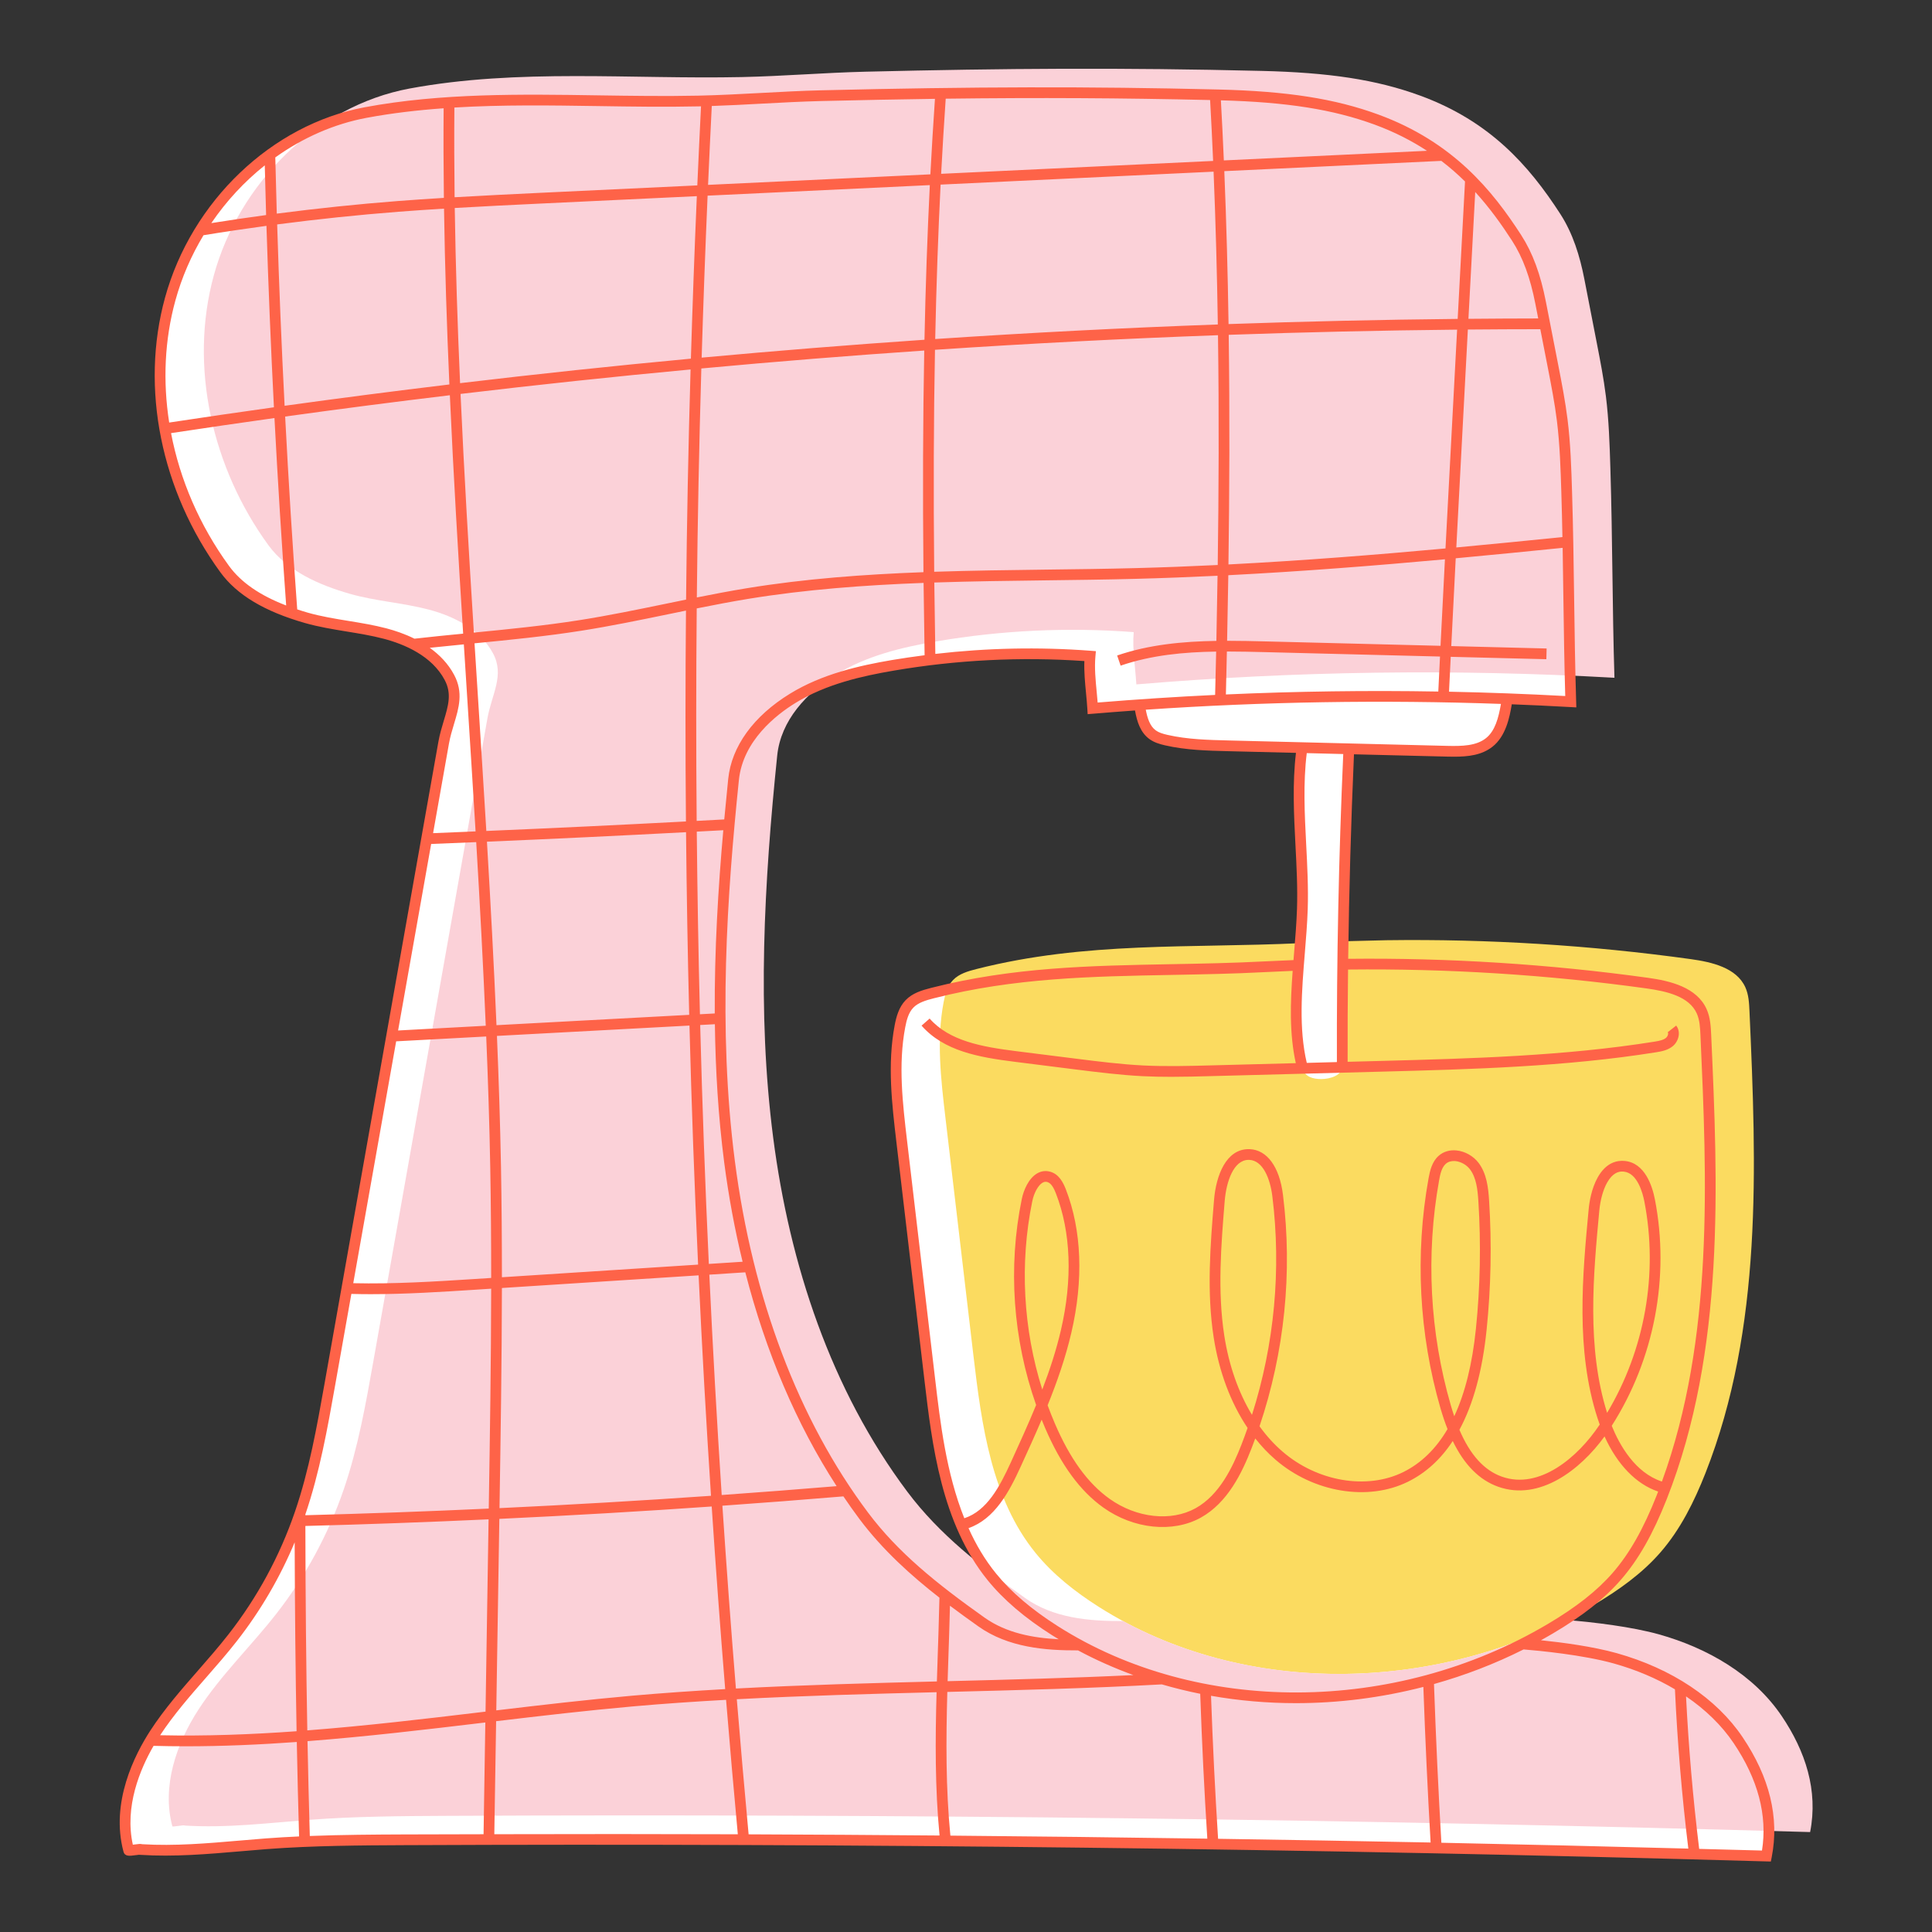 <svg xmlns="http://www.w3.org/2000/svg" xmlns:xlink="http://www.w3.org/1999/xlink" width="500" zoomAndPan="magnify" viewBox="0 0 375 375" height="500" preserveAspectRatio="xMidYMid meet" version="1.0"><rect x="0" y="0" width="375" height="375" fill="#333333" stroke="none"/><defs><clipPath id="321cf0bad2"><path d="M 32.293 13.336 L 351.824 13.336 L 351.824 356 L 32.293 356 Z M 32.293 13.336 " clip-rule="nonzero"/></clipPath><clipPath id="61ae472d4b"><path d="M 23.238 16.82 L 344.426 16.82 L 344.426 361.32 L 23.238 361.32 Z M 23.238 16.82 " clip-rule="nonzero"/></clipPath></defs><path fill="#ffffff" d="M 190.512 314.836 C 182.047 308.836 173.871 302.512 167.645 294.207 C 152.785 274.383 144.777 250.039 141.598 225.469 C 138.418 200.895 139.844 175.957 142.379 151.309 C 143.078 144.492 148.039 139.121 153.875 135.535 C 159.715 131.949 166.523 130.297 173.277 129.145 C 185.906 126.984 198.805 126.379 211.582 127.348 C 211.281 130.668 211.895 134.164 212.094 137.492 C 215.117 137.238 218.145 137.008 221.176 136.797 C 221.184 136.855 221.188 136.91 221.195 136.969 C 221.539 139.059 222.008 141.363 223.719 142.609 C 224.5 143.176 225.453 143.445 226.395 143.66 C 230.328 144.562 234.402 144.664 238.438 144.762 C 243.195 144.883 247.957 145 252.719 145.117 C 252.703 145.207 252.691 145.301 252.68 145.387 C 251.277 155.664 253.129 166.098 252.785 176.465 C 252.668 180.004 252.324 183.668 252.031 187.359 C 249.824 187.438 247.621 187.535 245.414 187.648 C 223.512 188.801 202.707 187.234 181.043 192.746 C 179.402 193.16 177.684 193.652 176.512 194.875 C 175.414 196.02 174.977 197.637 174.68 199.199 C 173.281 206.555 174.152 214.129 175.027 221.562 C 176.844 236.98 178.66 252.402 180.477 267.82 C 182.062 281.293 183.973 295.559 192.531 306.086 C 195.93 310.262 200.227 313.633 204.77 316.52 C 206.32 317.508 207.902 318.422 209.508 319.293 C 202.75 319.336 195.93 318.676 190.512 314.836 Z M 337.359 337.75 C 331.914 329.672 322.918 324.516 313.543 321.887 C 307.672 320.234 301.617 319.48 295.52 319.09 C 297.352 318.164 299.152 317.184 300.914 316.137 C 305.645 313.34 310.195 310.121 313.809 305.977 C 317.707 301.504 320.379 296.094 322.555 290.57 C 333.641 262.43 332.449 231.164 331.098 200.945 C 331.027 199.355 330.945 197.723 330.289 196.273 C 328.582 192.496 323.828 191.391 319.719 190.82 C 300.152 188.105 280.375 186.883 260.625 187.148 C 260.789 173.32 261.176 159.492 261.793 145.68 C 261.797 145.57 261.789 145.453 261.789 145.34 C 263.43 145.383 265.07 145.422 266.711 145.461 C 271.434 145.578 276.152 145.695 280.871 145.812 C 283.727 145.883 286.844 145.871 289.074 144.09 C 291.465 142.188 292.086 138.645 292.551 135.629 C 296.664 135.781 300.777 135.973 304.891 136.203 C 304.461 122.465 304.523 109.32 304.098 95.582 C 303.949 90.898 303.805 86.207 303.23 81.555 C 302.797 78.07 302.125 74.617 301.453 71.168 C 300.645 67.043 299.844 62.922 299.039 58.793 C 298.176 54.352 296.836 49.988 294.379 46.184 C 288.246 36.691 280.648 28.145 267.164 23.203 C 258.637 20.082 249.434 18.727 236.391 18.414 C 209.258 17.754 186.586 17.914 159.453 18.57 C 151.484 18.762 143.531 19.434 135.562 19.605 C 114.059 20.066 92.133 17.906 70.988 21.844 C 52.863 25.219 37.922 40.289 33.035 58.066 C 28.148 75.84 32.762 95.57 43.621 110.465 C 47.289 115.508 53.492 118.219 59.484 119.926 C 64.473 121.348 69.719 121.652 74.734 122.973 C 79.75 124.289 84.793 126.906 87.227 131.48 C 89.504 135.754 86.965 139.379 86.121 144.145 C 78.75 185.684 71.383 227.227 64.016 268.77 C 62.52 277.203 61.012 285.68 58.23 293.781 C 55.25 302.469 50.809 310.648 45.16 317.883 C 40.246 324.176 34.414 329.762 30.062 336.453 C 25.715 343.145 22.906 351.426 24.977 359.137 C 25.02 359.297 27.332 358.816 27.332 358.984 C 35.473 359.508 43.512 358.492 51.645 357.875 C 60.543 357.199 69.473 357.145 78.395 357.105 C 166.562 356.699 254.738 357.75 342.867 360.254 C 344.457 352.164 341.969 344.582 337.359 337.75 " fill-opacity="1" fill-rule="nonzero"/><path fill="#fbdb60" d="M 331.031 285.922 C 328.855 291.441 326.18 296.852 322.281 301.328 C 318.676 305.469 314.121 308.688 309.391 311.488 C 280.363 328.66 241.707 329.969 213.246 311.871 C 208.699 308.98 204.402 305.613 201.008 301.434 C 192.449 290.91 190.539 276.641 188.949 263.172 C 187.137 247.75 185.32 232.328 183.504 216.91 C 182.629 209.477 181.754 201.902 183.152 194.551 C 183.453 192.988 183.891 191.371 184.988 190.223 C 186.16 189.004 187.879 188.512 189.516 188.094 C 210.684 182.711 231.027 184.074 252.375 183.07 C 251.727 191.234 250.809 199.727 252.828 207.367 C 253.262 209.008 254.816 209.453 256.512 209.445 C 258.207 209.434 260.539 208.707 260.535 207.012 C 260.508 198.91 260.559 190.809 260.684 182.703 L 269.094 182.496 C 288.852 182.23 308.625 183.457 328.195 186.168 C 332.305 186.742 337.055 187.844 338.766 191.625 C 339.422 193.07 339.504 194.703 339.574 196.293 C 340.93 226.512 342.113 257.777 331.031 285.922 " fill-opacity="1" fill-rule="nonzero"/><g clip-path="url(#321cf0bad2)"><path fill="#fbd1d8" d="M 351.344 355.602 C 263.211 353.098 175.039 352.047 86.871 352.453 C 77.949 352.496 69.02 352.551 60.121 353.223 C 51.988 353.844 43.949 354.855 35.809 354.336 C 35.809 354.164 33.496 354.648 33.453 354.484 C 31.387 346.773 34.188 338.496 38.539 331.805 C 42.895 325.109 48.719 319.523 53.633 313.234 C 59.289 305.996 63.723 297.816 66.707 289.133 C 69.488 281.031 70.992 272.551 72.488 264.117 C 79.859 222.574 87.227 181.035 94.598 139.492 C 95.441 134.727 97.98 131.102 95.703 126.832 C 93.266 122.25 88.227 119.637 83.211 118.32 C 78.195 117 72.949 116.695 67.961 115.273 C 61.969 113.566 55.766 110.855 52.094 105.816 C 41.238 90.918 36.621 71.188 41.512 53.414 C 46.395 35.641 61.34 20.566 79.461 17.191 C 100.605 13.254 122.535 15.414 144.035 14.957 C 152.008 14.785 159.961 14.113 167.93 13.918 C 195.062 13.262 217.738 13.102 244.863 13.762 C 257.906 14.078 267.109 15.434 275.637 18.555 C 289.125 23.492 296.723 32.043 302.855 41.531 C 305.312 45.336 306.648 49.699 307.516 54.145 C 308.32 58.27 309.125 62.391 309.926 66.52 C 310.598 69.965 311.27 73.418 311.703 76.902 C 312.281 81.555 312.43 86.246 312.574 90.93 C 313 104.668 312.938 117.816 313.363 131.555 C 282.453 129.812 251.418 130.246 220.566 132.84 C 220.367 129.512 219.758 126.016 220.055 122.695 C 207.281 121.727 194.383 122.332 181.754 124.492 C 175 125.648 168.191 127.301 162.352 130.883 C 156.512 134.469 151.555 139.844 150.855 146.656 C 148.324 171.309 146.898 196.246 150.074 220.816 C 153.254 245.387 161.258 269.73 176.121 289.555 C 182.344 297.863 190.52 304.184 198.988 310.184 C 204.402 314.027 211.223 314.688 217.988 314.645 C 244.102 328.797 277.344 327.918 303.996 314.438 C 309.379 314.863 316.824 315.777 322.02 317.234 C 331.398 319.867 340.391 325.02 345.836 333.094 C 350.445 339.934 352.934 347.516 351.344 355.602 " fill-opacity="1" fill-rule="nonzero"/></g><g clip-path="url(#61ae472d4b)"><path fill="#fe6348" d="M 342 359.188 C 337.941 359.074 333.871 358.977 329.809 358.867 C 328.609 349.07 327.754 339.125 327.258 329.266 C 331.035 331.832 334.176 334.891 336.496 338.332 C 341.234 345.359 343.086 352.371 342 359.188 Z M 95.945 356.02 L 96.297 334.082 C 105.039 333.043 114.008 331.996 122.848 331.211 C 128.844 330.68 134.883 330.273 140.93 329.934 C 141.641 338.617 142.402 347.316 143.211 356.031 C 127.43 355.977 111.676 355.98 95.945 356.02 Z M 78.391 356.062 C 72.684 356.086 66.449 356.121 60.133 356.363 C 59.957 350.371 59.809 344.246 59.688 337.957 C 71.152 337.074 82.562 335.719 93.77 334.383 C 93.914 334.367 94.062 334.348 94.203 334.332 L 93.859 356.023 C 88.703 356.039 83.539 356.039 78.391 356.062 Z M 51.566 356.836 C 49.875 356.965 48.184 357.109 46.496 357.258 C 40.309 357.789 33.914 358.344 27.609 357.961 C 27.27 357.859 26.82 357.918 26.031 358.023 C 25.961 358.035 25.875 358.047 25.785 358.059 C 24.148 350.672 27.168 343.434 29.805 338.867 C 31.883 338.926 33.961 338.953 36.043 338.953 C 43.227 338.953 50.422 338.637 57.609 338.117 C 57.727 344.379 57.875 350.477 58.051 356.449 C 55.887 356.547 53.723 356.672 51.566 356.836 Z M 39.996 325.625 C 42 323.336 44.07 320.969 45.98 318.523 C 50.574 312.645 54.324 306.215 57.195 299.363 C 57.234 312.293 57.355 324.441 57.566 336.031 C 48.734 336.668 39.879 337 31.082 336.809 C 33.691 332.836 36.895 329.172 39.996 325.625 Z M 65.039 268.949 L 68.199 251.148 C 69.438 251.18 70.68 251.199 71.922 251.199 C 78.789 251.199 85.664 250.758 92.352 250.328 L 95.336 250.133 C 95.316 264.473 95.094 278.797 94.867 292.816 C 82.977 293.363 71.102 293.797 59.27 294.105 C 59.27 294.051 59.27 293.996 59.27 293.945 C 62.047 285.801 63.57 277.234 65.039 268.949 Z M 87.145 144.324 C 87.379 143.004 87.754 141.758 88.117 140.555 C 89.07 137.395 89.969 134.406 88.148 130.992 C 86.977 128.793 85.293 127.082 83.414 125.738 C 85.625 125.504 87.844 125.285 90.031 125.07 C 90.262 128.715 90.492 132.352 90.723 135.977 C 91.262 144.379 91.797 152.863 92.309 161.375 C 89.555 161.488 86.805 161.605 84.062 161.715 Z M 67.641 120.52 C 65.031 120.094 62.328 119.652 59.773 118.926 C 59.055 118.719 58.363 118.504 57.691 118.281 C 56.777 105.863 56 93.367 55.348 80.852 C 65.98 79.375 76.641 77.996 87.316 76.715 C 88.012 92.164 88.938 107.652 89.898 122.988 C 86.777 123.293 83.59 123.613 80.445 123.969 C 78.586 123.047 76.688 122.406 75 121.961 C 72.566 121.324 70.066 120.914 67.641 120.52 Z M 44.461 109.855 C 38.742 102.004 34.934 93.129 33.199 84.07 C 39.879 83.055 46.574 82.082 53.273 81.141 C 53.914 93.305 54.668 105.449 55.547 117.523 C 50.43 115.562 46.777 113.031 44.461 109.855 Z M 34.039 58.34 C 35.273 53.84 37.137 49.574 39.5 45.656 C 43.555 44.992 47.629 44.391 51.719 43.836 C 52.082 55.555 52.57 67.309 53.168 79.055 C 46.383 80.004 39.605 80.988 32.84 82.016 C 31.59 74.031 31.945 65.949 34.039 58.34 Z M 51.391 32.098 C 51.469 35.309 51.551 38.523 51.652 41.742 C 48.094 42.223 44.547 42.742 41.016 43.305 C 43.918 39.039 47.434 35.25 51.391 32.098 Z M 71.18 22.867 C 76.094 21.953 81.086 21.375 86.109 21.016 C 86.062 26.777 86.082 32.578 86.156 38.41 C 83.176 38.594 80.188 38.789 77.223 39.02 C 69.406 39.625 61.547 40.449 53.723 41.465 C 53.617 37.824 53.52 34.188 53.434 30.555 C 58.777 26.738 64.816 24.051 71.18 22.867 Z M 116.074 20.59 C 122.477 20.688 129.102 20.789 135.582 20.648 C 135.746 20.645 135.906 20.637 136.066 20.637 C 135.809 25.758 135.57 30.875 135.348 35.984 L 104.879 37.426 C 99.41 37.688 93.828 37.957 88.238 38.285 C 88.168 32.445 88.148 26.641 88.195 20.871 C 97.496 20.312 106.883 20.449 116.074 20.59 Z M 147.824 20.121 C 151.645 19.918 155.598 19.703 159.48 19.609 C 167.262 19.422 174.527 19.281 181.473 19.184 C 181.141 24.008 180.848 28.883 180.586 33.84 L 137.434 35.883 C 137.66 30.785 137.898 25.684 138.156 20.574 C 141.402 20.465 144.656 20.293 147.824 20.121 Z M 234.883 19.418 C 235.102 23.363 235.297 27.305 235.465 31.238 L 182.676 33.738 C 182.938 28.809 183.23 23.957 183.562 19.156 C 201.699 18.93 217.703 19.02 234.883 19.418 Z M 276.98 29.27 L 237.547 31.137 C 237.383 27.254 237.188 23.367 236.973 19.473 C 249.793 19.82 258.75 21.234 266.805 24.184 C 270.676 25.602 274.027 27.34 276.98 29.27 Z M 298.016 58.992 L 298.566 61.812 C 294.055 61.816 289.539 61.844 285.023 61.883 L 286.34 37.266 C 289.176 40.375 291.484 43.621 293.504 46.746 C 295.582 49.965 297.016 53.855 298.016 58.992 Z M 302.195 81.684 C 302.766 86.297 302.914 91.035 303.055 95.613 C 303.145 98.504 303.211 101.383 303.266 104.246 C 296.652 104.918 289.762 105.602 282.668 106.262 C 283.234 95.355 283.812 84.484 284.387 73.801 L 284.91 63.965 C 289.598 63.926 294.289 63.898 298.973 63.898 L 300.43 71.367 C 301.086 74.742 301.77 78.23 302.195 81.684 Z M 281.254 134.258 C 281.363 132.004 281.477 129.75 281.586 127.488 L 300.145 127.953 L 300.199 125.871 L 281.691 125.406 C 281.973 119.73 282.262 114.047 282.555 108.363 C 289.707 107.699 296.648 107.012 303.309 106.336 C 303.363 109.562 303.41 112.762 303.449 115.906 C 303.535 122.156 303.625 128.605 303.812 135.098 C 296.312 134.691 288.789 134.41 281.254 134.258 Z M 288.426 143.277 C 286.539 144.781 283.785 144.844 280.895 144.773 L 238.465 143.723 C 234.535 143.625 230.477 143.523 226.625 142.645 C 225.68 142.43 224.926 142.195 224.332 141.766 C 223.195 140.941 222.711 139.395 222.395 137.754 C 245.289 136.191 268.387 135.812 291.332 136.629 C 290.859 139.387 290.18 141.883 288.426 143.277 Z M 259.492 206.148 L 253.645 206.305 C 252.074 199.633 252.672 192.234 253.262 185.062 C 253.492 182.227 253.734 179.297 253.828 176.5 C 253.965 172.277 253.742 167.996 253.527 163.855 C 253.227 158.031 252.922 152.016 253.641 146.18 L 260.723 146.359 C 259.848 166.199 259.434 186.305 259.492 206.148 Z M 319.578 191.852 C 323.57 192.406 327.855 193.418 329.34 196.703 C 329.922 197.988 329.992 199.516 330.059 200.992 C 331.293 228.609 332.691 259.797 322.578 287.566 C 317.363 285.867 314.34 280.457 312.836 276.746 C 321.09 263.816 324.141 247.871 321.215 232.801 C 320.703 230.168 319.262 225.703 315.355 225.34 C 313.863 225.195 311.738 225.637 310.113 228.535 C 308.883 230.738 308.48 233.379 308.355 234.762 C 307.156 247.539 305.797 262.023 310.07 275.242 C 310.211 275.672 310.355 276.094 310.504 276.508 C 310.48 276.539 310.461 276.574 310.438 276.605 C 306.273 282.844 298.816 289.211 291.5 286.613 C 288.082 285.398 285.363 282.41 283.273 277.523 C 285.973 272.523 287.742 266.035 288.551 258.094 C 289.402 249.801 289.562 241.375 289.035 233.047 C 288.871 230.492 288.578 227.82 286.988 225.707 C 285.984 224.383 284.344 223.457 282.699 223.297 C 281.363 223.164 280.141 223.539 279.234 224.348 C 277.953 225.492 277.555 227.203 277.281 228.715 C 274.617 243.5 275.422 258.938 279.602 273.363 C 280.023 274.801 280.473 276.141 280.965 277.383 C 278.723 281.211 275.859 284 272.387 285.723 C 265.336 289.223 255.688 287.59 248.926 281.742 C 247.293 280.332 245.805 278.688 244.473 276.84 C 249.324 262.441 250.902 247 249.023 231.906 C 248.352 226.484 245.934 223.176 242.555 223.051 C 242.488 223.047 242.414 223.047 242.344 223.047 C 238 223.047 236.031 228.125 235.641 232.934 C 234.93 241.66 234.195 250.68 235.57 259.559 C 236.613 266.285 238.891 272.309 242.156 277.164 C 241.789 278.23 241.395 279.289 240.988 280.344 C 239.273 284.758 236.715 290.156 232.078 292.738 C 227.324 295.387 220.609 294.656 215.375 290.926 C 211.152 287.914 207.672 283.125 204.742 276.281 C 204.242 275.117 203.777 273.945 203.344 272.762 C 205.191 268.195 206.82 263.512 207.945 258.688 C 210.336 248.418 209.965 238.797 206.883 230.855 C 206.363 229.52 205.555 227.922 203.883 227.438 C 202.98 227.172 202.07 227.297 201.254 227.789 C 199.645 228.762 198.688 230.98 198.328 232.734 C 195.609 245.957 196.613 259.977 201.113 272.711 C 199.566 276.48 197.871 280.188 196.207 283.836 C 194.055 288.539 191.59 293.242 187.172 294.691 C 183.66 285.914 182.496 276.094 181.512 267.699 L 176.062 221.441 C 175.207 214.172 174.32 206.656 175.703 199.395 C 175.969 197.988 176.344 196.559 177.266 195.594 C 178.219 194.602 179.715 194.156 181.301 193.754 C 196.863 189.797 211.742 189.523 227.492 189.23 C 233.348 189.121 239.398 189.012 245.465 188.691 C 247.27 188.598 249.094 188.52 250.906 188.445 C 250.457 194.496 250.242 200.617 251.516 206.359 L 235.109 206.789 C 230.777 206.906 226.293 207.023 221.891 206.805 C 217.586 206.586 213.223 206.039 209.008 205.508 L 197.25 204.031 C 190.594 203.191 184.297 202.078 180.438 197.699 L 178.875 199.078 C 183.215 204.004 189.918 205.211 196.988 206.098 L 208.746 207.578 C 213.004 208.109 217.402 208.664 221.785 208.887 C 223.633 208.98 225.488 209.012 227.336 209.012 C 229.973 209.012 232.598 208.941 235.168 208.871 L 268.09 208.008 C 285.641 207.543 303.789 207.066 321.473 204.242 C 322.402 204.09 323.672 203.887 324.668 203.074 C 325.793 202.16 326.336 200.328 325.348 199.066 L 323.707 200.352 C 323.898 200.594 323.715 201.164 323.352 201.461 C 322.832 201.883 322.047 202.039 321.145 202.184 C 303.598 204.984 285.516 205.465 268.035 205.926 L 261.574 206.094 C 261.559 200.145 261.586 194.172 261.656 188.188 C 280.984 187.973 300.469 189.199 319.578 191.852 Z M 310.426 234.953 C 310.621 232.887 311.172 230.918 311.934 229.555 C 313.012 227.633 314.188 227.395 314.832 227.395 C 314.969 227.395 315.082 227.402 315.164 227.41 C 317.812 227.66 318.844 231.539 319.168 233.199 C 321.891 247.215 319.258 262.012 311.938 274.234 C 307.941 261.52 309.262 247.414 310.426 234.953 Z M 281.605 272.781 C 277.512 258.664 276.727 243.555 279.332 229.082 C 279.551 227.859 279.832 226.609 280.621 225.902 C 281.109 225.469 281.695 225.355 282.18 225.355 C 282.293 225.355 282.395 225.359 282.492 225.367 C 283.559 225.473 284.672 226.102 285.32 226.961 C 286.566 228.613 286.809 230.938 286.953 233.18 C 287.473 241.391 287.316 249.703 286.477 257.883 C 285.781 264.699 284.375 270.379 282.27 274.891 C 282.039 274.215 281.816 273.516 281.605 272.781 Z M 237.633 259.238 C 236.293 250.602 237.016 241.707 237.715 233.102 C 238.02 229.402 239.414 225.129 242.363 225.129 C 242.402 225.129 242.441 225.133 242.477 225.133 C 245.152 225.23 246.543 228.828 246.957 232.16 C 248.727 246.406 247.359 260.965 243.008 274.625 C 240.379 270.277 238.531 265.039 237.633 259.238 Z M 200.367 233.152 C 200.695 231.543 201.504 230.074 202.328 229.574 C 202.539 229.449 202.742 229.387 202.957 229.387 C 203.07 229.387 203.184 229.402 203.305 229.438 C 204.105 229.672 204.621 230.789 204.941 231.609 C 207.875 239.156 208.211 248.355 205.914 258.215 C 205.004 262.125 203.746 265.953 202.305 269.711 C 198.594 257.957 197.891 245.215 200.367 233.152 Z M 313.02 305.293 C 309.988 308.773 305.973 311.934 300.387 315.242 C 270.738 332.781 232.535 332.941 205.328 315.641 C 200.195 312.375 196.273 309.035 193.34 305.426 C 191.148 302.73 189.398 299.754 187.988 296.609 C 193.094 294.84 195.887 289.551 198.102 284.699 C 199.477 281.695 200.867 278.648 202.188 275.555 C 202.391 276.07 202.609 276.586 202.824 277.098 C 205.91 284.305 209.621 289.383 214.164 292.625 C 220.043 296.809 227.652 297.59 233.09 294.562 C 238.309 291.656 241.09 285.84 242.93 281.098 C 243.172 280.469 243.41 279.836 243.645 279.199 C 244.844 280.723 246.152 282.102 247.562 283.316 C 254.941 289.699 265.531 291.453 273.312 287.59 C 276.762 285.879 279.652 283.242 281.977 279.699 C 284.238 284.359 287.156 287.281 290.805 288.578 C 298.816 291.414 306.742 285.305 311.441 278.812 C 313.934 284.305 317.586 288.074 321.844 289.508 C 321.754 289.734 321.672 289.965 321.586 290.191 C 319 296.754 316.277 301.551 313.02 305.293 Z M 235.059 329.152 C 240.461 330.102 245.98 330.582 251.543 330.582 C 259.805 330.582 268.145 329.523 276.273 327.43 C 276.637 337.625 277.109 347.773 277.68 357.629 C 263.941 357.352 250.188 357.117 236.43 356.91 C 235.855 347.973 235.398 338.648 235.059 329.152 Z M 183.875 328.402 C 197.539 328.059 211.652 327.703 225.512 326.938 C 227.961 327.648 230.445 328.262 232.961 328.766 C 233.297 338.383 233.762 347.832 234.34 356.883 C 217.719 356.633 201.09 356.438 184.469 356.293 C 183.562 347.086 183.617 337.672 183.875 328.402 Z M 181.789 328.457 C 181.531 337.68 181.473 347.059 182.367 356.273 C 170.008 356.168 157.648 356.086 145.305 356.043 C 144.492 347.281 143.73 338.543 143.012 329.82 C 156.008 329.129 169.027 328.777 181.789 328.457 Z M 140.215 292.258 C 148.066 291.703 155.898 291.102 163.703 290.445 C 164.715 291.938 165.742 293.406 166.812 294.832 C 171.324 300.855 176.848 305.824 182.344 310.109 C 182.289 312.379 182.227 314.645 182.156 316.914 C 182.113 318.32 182.066 319.73 182.016 321.141 C 181.961 322.875 181.902 324.617 181.848 326.367 C 169.012 326.691 155.918 327.047 142.84 327.742 C 141.875 315.891 141 304.062 140.215 292.258 Z M 135.598 247.543 C 136.266 261.785 137.07 276.043 138.004 290.332 C 124.348 291.285 110.645 292.082 96.953 292.727 C 97.176 278.691 97.398 264.355 97.422 250 Z M 97.242 226.5 C 97.086 218.109 96.809 209.613 96.457 201.07 L 133.824 199.062 C 134.227 214.523 134.785 229.98 135.5 245.461 L 97.422 247.914 C 97.422 240.766 97.371 233.613 97.242 226.5 Z M 76.895 202.121 L 94.375 201.18 C 94.727 209.699 95.004 218.176 95.156 226.539 C 95.289 233.684 95.336 240.863 95.336 248.047 L 92.219 248.25 C 84.473 248.746 76.473 249.25 68.566 249.07 Z M 133.16 161.527 C 133.277 173.352 133.477 185.164 133.773 196.98 L 96.367 198.988 C 95.863 187.152 95.223 175.242 94.516 163.371 C 107.379 162.828 120.305 162.207 133.16 161.527 Z M 134.039 71.711 C 133.602 86.637 133.312 101.523 133.168 116.383 C 131.848 116.652 130.539 116.922 129.238 117.188 C 123.762 118.316 118.098 119.484 112.492 120.367 C 105.719 121.434 98.746 122.125 91.977 122.785 C 91.012 107.43 90.086 91.926 89.391 76.461 C 104.242 74.691 119.129 73.105 134.039 71.711 Z M 179.438 65.945 C 165.008 66.934 150.59 68.09 136.191 69.418 C 136.508 58.957 136.891 48.48 137.344 37.977 L 180.477 35.93 C 180 45.551 179.652 55.492 179.438 65.945 Z M 236.379 62.98 C 218.09 63.641 199.801 64.582 181.523 65.805 C 181.742 55.363 182.09 45.438 182.57 35.832 L 235.555 33.32 C 235.965 43.312 236.23 53.242 236.379 62.98 Z M 245.75 124.5 C 243.301 124.438 240.762 124.379 238.18 124.379 C 238.266 120.258 238.344 116.008 238.414 111.648 C 252.797 110.91 266.977 109.789 280.461 108.559 C 280.172 114.156 279.887 119.762 279.605 125.352 Z M 213.055 136.363 C 213 135.672 212.934 134.973 212.867 134.289 C 212.648 132.004 212.418 129.645 212.617 127.445 L 212.711 126.391 L 211.66 126.309 C 201.629 125.551 191.535 125.766 181.547 126.922 C 181.465 122.188 181.398 117.57 181.348 113.066 C 188.602 112.824 195.832 112.734 202.969 112.645 C 208.699 112.574 214.625 112.504 220.449 112.352 C 225.75 112.215 231.047 112.008 236.324 111.754 C 236.258 116.082 236.18 120.301 236.098 124.395 C 229.668 124.5 223.035 125.102 216.84 127.23 L 217.512 129.203 C 223.48 127.152 229.762 126.566 236.055 126.473 C 235.988 129.348 235.926 132.145 235.855 134.883 C 228.238 135.246 220.633 135.742 213.055 136.363 Z M 144.664 246.957 C 148.641 262.438 154.617 276.473 162.387 288.461 C 154.973 289.078 147.535 289.652 140.082 290.18 C 139.148 275.895 138.348 261.645 137.68 247.41 Z M 138.758 198.801 C 138.875 207.633 139.406 216.621 140.562 225.598 C 141.426 232.238 142.621 238.684 144.137 244.902 L 137.582 245.328 C 136.867 229.855 136.305 214.402 135.906 198.953 Z M 140.391 161.145 C 139.398 172.367 138.664 184.367 138.734 196.711 L 135.855 196.867 C 135.559 185.055 135.359 173.238 135.242 161.418 C 136.961 161.328 138.68 161.238 140.391 161.145 Z M 179.242 111.059 C 167.77 111.488 156.242 112.324 144.918 114.18 C 141.695 114.707 138.457 115.328 135.254 115.965 C 135.402 101.18 135.695 86.367 136.129 71.52 C 150.531 70.184 164.957 69.023 179.395 68.039 C 179.141 81.383 179.094 95.582 179.242 111.059 Z M 236.359 109.668 C 231.051 109.926 225.723 110.133 220.395 110.27 C 214.586 110.422 208.668 110.492 202.945 110.562 C 195.809 110.652 188.582 110.742 181.328 110.98 C 181.176 95.477 181.223 81.254 181.48 67.895 C 199.781 66.672 218.098 65.727 236.41 65.062 C 236.625 80.648 236.555 95.703 236.359 109.668 Z M 135.234 118.094 C 138.562 117.43 141.918 116.781 145.258 116.234 C 156.457 114.406 167.879 113.57 179.266 113.141 C 179.316 117.707 179.383 122.383 179.465 127.18 C 177.34 127.453 175.219 127.758 173.102 128.117 C 166.84 129.188 159.594 130.801 153.332 134.648 C 146.25 138.996 141.992 144.875 141.344 151.203 C 141.082 153.766 140.824 156.383 140.578 159.051 C 138.797 159.148 137.008 159.238 135.223 159.336 C 135.105 145.602 135.109 131.859 135.234 118.094 Z M 184.098 321.211 C 184.148 319.797 184.195 318.387 184.238 316.977 C 184.293 315.211 184.34 313.441 184.387 311.672 C 186.258 313.078 188.113 314.414 189.91 315.688 C 195.711 319.801 202.922 320.363 209.246 320.34 C 212.695 322.191 216.289 323.781 219.988 325.133 C 207.945 325.711 195.77 326.02 183.934 326.316 C 183.988 324.605 184.043 322.902 184.098 321.211 Z M 251.445 163.965 C 251.66 168.059 251.883 172.293 251.746 176.43 C 251.652 179.176 251.426 181.953 251.184 184.895 C 251.145 185.379 251.105 185.867 251.066 186.355 C 249.164 186.43 247.25 186.512 245.359 186.609 C 239.328 186.926 233.289 187.039 227.457 187.145 C 211.582 187.441 196.586 187.719 180.785 191.734 C 178.898 192.215 177.094 192.762 175.758 194.156 C 174.461 195.512 173.969 197.367 173.656 199.004 C 172.215 206.582 173.117 214.258 173.992 221.688 L 179.441 267.945 C 180.895 280.285 182.703 295.648 191.723 306.742 C 194.801 310.527 198.883 314.016 204.211 317.398 C 204.633 317.668 205.062 317.918 205.488 318.176 C 200.527 317.93 195.355 316.992 191.113 313.988 C 181.715 307.324 174.27 301.305 168.48 293.582 C 155.02 275.633 146.082 252.031 142.633 225.332 C 139.289 199.477 141.152 173.457 143.418 151.414 C 144.199 143.77 150.648 138.742 154.422 136.426 C 160.383 132.762 167.387 131.207 173.453 130.172 C 185.668 128.082 198.117 127.457 210.477 128.312 C 210.398 130.371 210.598 132.461 210.793 134.488 C 210.891 135.5 210.988 136.551 211.051 137.555 L 211.113 138.617 L 212.18 138.531 C 214.883 138.301 217.594 138.098 220.301 137.902 C 220.695 140.051 221.32 142.152 223.105 143.453 C 224.035 144.125 225.125 144.441 226.16 144.676 C 230.215 145.605 234.383 145.703 238.414 145.805 L 251.547 146.129 C 250.84 152.078 251.145 158.117 251.445 163.965 Z M 237.945 134.793 C 238.012 132.082 238.074 129.305 238.137 126.457 C 240.664 126.457 243.195 126.52 245.699 126.582 L 279.504 127.434 C 279.391 129.703 279.281 131.965 279.172 134.227 C 265.434 133.988 251.668 134.18 237.945 134.793 Z M 280.57 106.453 C 267.062 107.691 252.852 108.816 238.441 109.559 C 238.637 95.605 238.707 80.562 238.492 64.988 C 253.277 64.469 268.059 64.133 282.824 63.984 L 282.305 73.727 C 281.727 84.492 281.141 95.453 280.57 106.453 Z M 282.934 61.898 C 268.125 62.047 253.293 62.383 238.461 62.902 C 238.312 53.16 238.047 43.223 237.637 33.219 L 279.762 31.227 C 281.434 32.5 282.957 33.84 284.359 35.223 Z M 87.223 74.625 C 76.543 75.906 65.883 77.289 55.242 78.762 C 54.641 67.023 54.156 55.27 53.797 43.559 C 61.648 42.535 69.539 41.707 77.387 41.098 C 80.305 40.871 83.242 40.676 86.184 40.496 C 86.352 51.793 86.723 63.195 87.223 74.625 Z M 88.266 40.371 C 93.883 40.043 99.5 39.77 105.02 39.508 L 135.254 38.074 C 134.801 48.609 134.418 59.121 134.102 69.613 C 119.141 71.012 104.203 72.598 89.301 74.371 C 88.801 62.984 88.434 51.625 88.266 40.371 Z M 92.805 135.844 C 92.57 132.195 92.34 128.535 92.105 124.867 C 98.93 124.203 105.961 123.504 112.816 122.426 C 118.469 121.539 124.16 120.363 129.66 119.23 C 130.812 118.992 131.977 118.754 133.148 118.516 C 133.023 132.172 133.023 145.812 133.141 159.445 C 120.25 160.125 107.293 160.746 94.395 161.289 C 93.879 152.762 93.34 144.262 92.805 135.844 Z M 83.688 163.812 C 86.594 163.699 89.516 163.578 92.434 163.457 C 93.141 175.336 93.785 187.258 94.285 199.098 L 77.27 200.016 Z M 94.242 332.227 C 94 332.258 93.762 332.285 93.523 332.312 C 82.379 333.645 71.035 334.988 59.648 335.867 C 59.422 323.387 59.297 310.246 59.273 296.188 C 71.094 295.883 82.957 295.449 94.832 294.902 Z M 96.922 294.812 C 110.668 294.168 124.426 293.367 138.141 292.41 C 138.922 304.203 139.793 316.016 140.758 327.855 C 134.711 328.195 128.668 328.609 122.664 329.137 C 113.887 329.918 105 330.949 96.328 331.984 Z M 313.262 322.887 C 317.602 324.105 321.586 325.805 325.105 327.895 C 325.582 338.184 326.453 348.574 327.703 358.812 C 311.754 358.391 295.777 358.004 279.77 357.676 C 279.184 347.625 278.703 337.277 278.336 326.871 C 284.301 325.195 290.137 322.965 295.73 320.152 C 298.652 320.391 307.25 321.199 313.262 322.887 Z M 338.223 337.164 C 333.164 329.66 324.5 323.879 313.824 320.883 C 309.188 319.582 303.238 318.797 299.094 318.371 C 299.883 317.934 300.668 317.496 301.445 317.035 C 307.234 313.613 311.41 310.316 314.59 306.66 C 318.012 302.738 320.848 297.746 323.523 290.953 C 334.883 262.125 333.426 229.598 332.141 200.895 C 332.066 199.301 331.988 197.492 331.238 195.844 C 329.324 191.609 324.152 190.383 319.863 189.789 C 300.668 187.129 281.102 185.891 261.68 186.105 C 261.852 172.859 262.227 159.578 262.805 146.41 L 280.844 146.855 C 281.309 146.867 281.77 146.875 282.23 146.875 C 285.012 146.875 287.633 146.574 289.727 144.906 C 292.227 142.914 293 139.387 293.434 136.703 C 297.238 136.848 301.039 137.027 304.828 137.242 L 305.965 137.305 L 305.93 136.172 C 305.715 129.309 305.625 122.48 305.535 115.879 C 305.445 109.266 305.352 102.43 305.137 95.551 C 304.996 90.922 304.848 86.137 304.262 81.426 C 303.824 77.906 303.141 74.379 302.477 70.969 L 300.062 58.598 C 299.008 53.188 297.48 49.066 295.254 45.617 C 289.715 37.043 282.09 27.562 267.52 22.227 C 259.113 19.148 249.809 17.695 236.414 17.371 C 211.43 16.766 189.121 16.812 159.43 17.527 C 155.516 17.621 151.551 17.836 147.715 18.043 C 143.723 18.258 139.594 18.477 135.539 18.566 C 129.094 18.703 122.488 18.602 116.105 18.508 C 101.148 18.277 85.688 18.047 70.797 20.816 C 52.766 24.176 37.184 39.035 32.027 57.789 C 27.211 75.312 31.227 95.234 42.777 111.082 C 45.973 115.469 51.348 118.688 59.199 120.93 C 61.871 121.691 64.637 122.141 67.309 122.578 C 69.68 122.965 72.133 123.363 74.473 123.98 C 78.492 125.035 83.812 127.281 86.309 131.973 C 87.727 134.629 87.016 136.98 86.121 139.953 C 85.742 141.219 85.348 142.523 85.094 143.961 L 62.988 268.586 C 61.523 276.852 60.004 285.398 57.242 293.445 C 54.285 302.059 49.945 310.066 44.336 317.242 C 42.461 319.641 40.414 321.984 38.43 324.254 C 35.223 327.918 31.91 331.707 29.191 335.887 C 26.145 340.574 21.41 349.863 23.969 359.406 C 24.227 360.371 25.148 360.25 26.309 360.09 C 26.512 360.062 26.777 360.027 26.973 360.008 L 27.266 360.027 C 33.793 360.445 40.344 359.879 46.676 359.336 C 48.355 359.188 50.039 359.043 51.723 358.914 C 60.805 358.227 70.152 358.184 78.402 358.145 C 166.148 357.746 255.121 358.805 342.84 361.297 L 343.719 361.32 L 343.891 360.457 C 345.391 352.801 343.488 344.969 338.223 337.164 " fill-opacity="1" fill-rule="nonzero"/></g></svg>